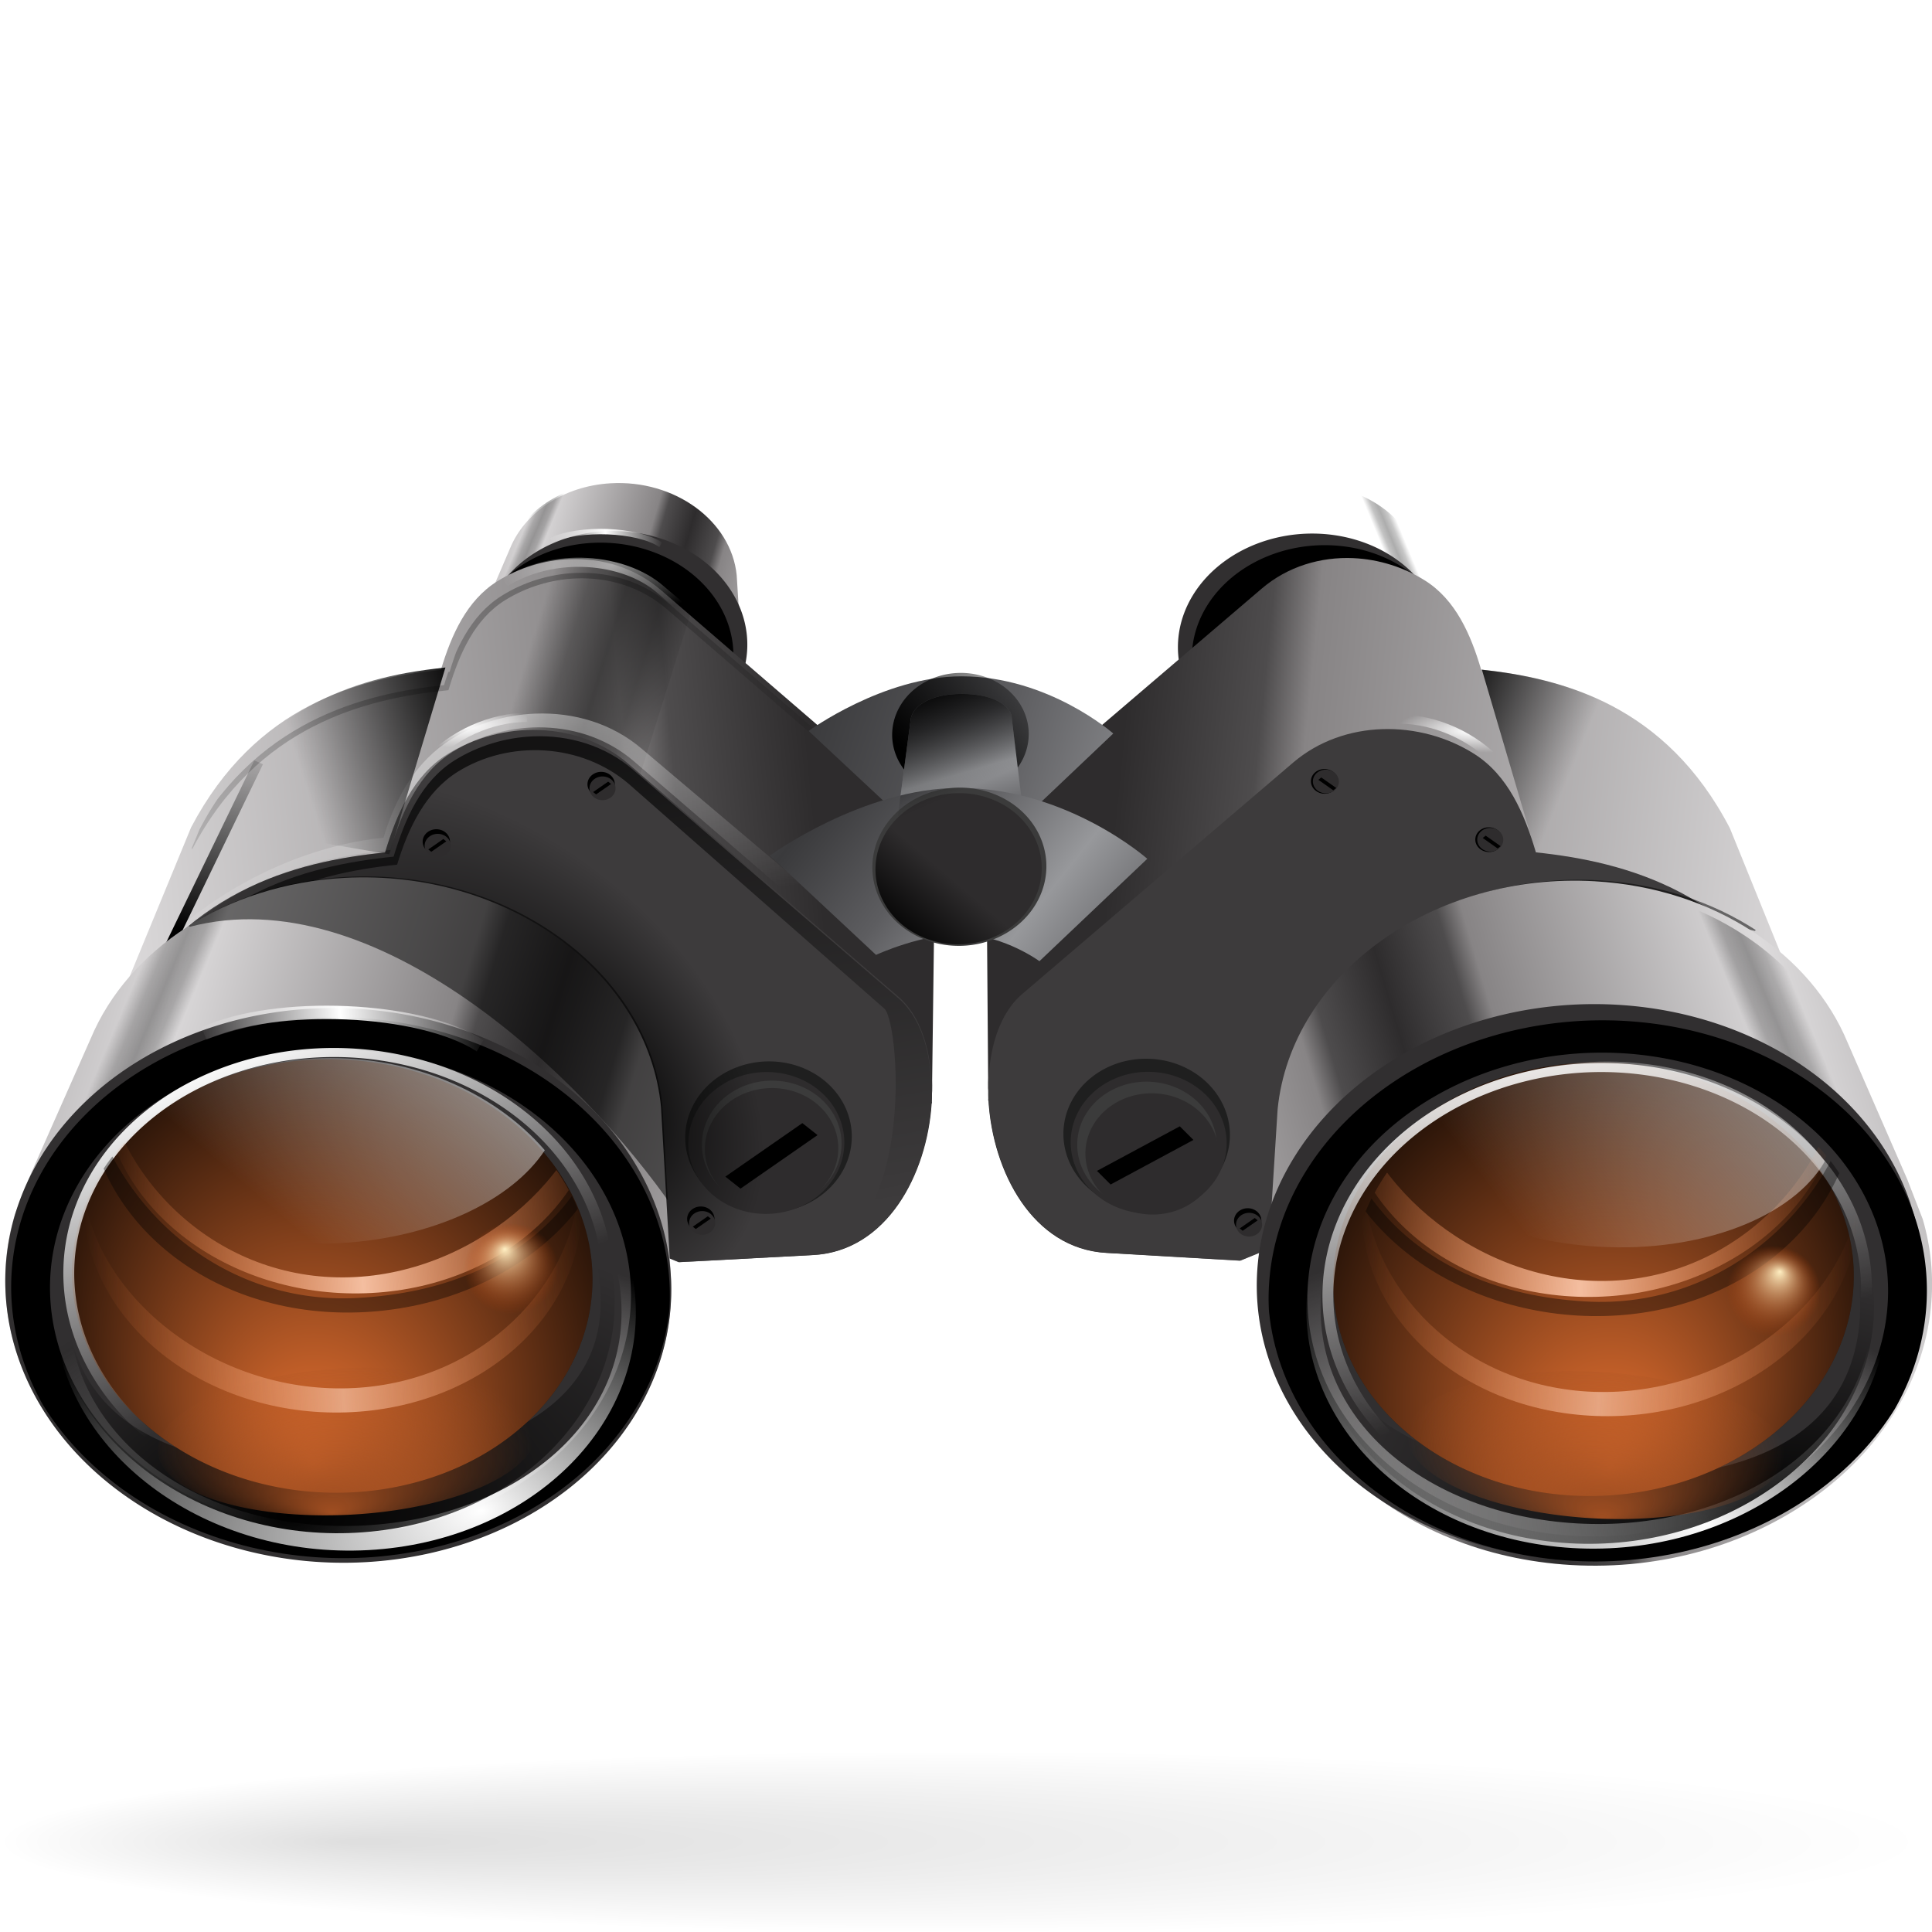 <svg xmlns="http://www.w3.org/2000/svg" viewBox="0 0 128 128" xmlns:xlink="http://www.w3.org/1999/xlink"><defs><linearGradient id="a"><stop/><stop offset="1" stop-opacity="0"/></linearGradient><linearGradient id="b"><stop stop-color="#fff"/><stop offset="1" stop-color="#fff" stop-opacity="0"/></linearGradient><linearGradient id="c"><stop stop-color="#a04e21"/><stop offset="1" stop-color="#a04e21" stop-opacity="0"/></linearGradient><filter id="d"><feGaussianBlur stdDeviation=".371"/></filter><filter id="e"><feGaussianBlur stdDeviation=".262"/></filter><filter id="f"><feGaussianBlur stdDeviation="1.437"/></filter><clipPath id="g"><path d="m1165.64-265.86h14.14c12.521 0 17.13-21.13 10.597-27.674l-26.994-26.994c-5.081-5.081-13.11-5.483-19-2.107-3.681 2.107-5.679 6.188-7.138 10.349-9.57.469-21.758 2.981-30.1 17.38z"/></clipPath><filter width="1.23" x="-.115" y="-.087" height="1.174" id="h"><feGaussianBlur stdDeviation=".872"/></filter><linearGradient id="i" x1="1320.72" gradientUnits="userSpaceOnUse" x2="1380.55" gradientTransform="translate(-317.5)"><stop stop-color="#dddbdc"/><stop offset=".743" stop-color="#878485"/><stop offset=".809" stop-color="#4e4c4d"/><stop offset="1" stop-color="#2e2c2d"/></linearGradient><clipPath id="j"><path fill="url(#i)" d="m1054.41-343.22c-2.685-.04-5.386.665-7.719 2-3.328 1.905-5.15 5.581-6.469 9.344-8.652.424-19.675 2.702-27.22 15.719l-9.688 20.938h.094c-.063.106-.125.205-.187.313l58.5 29.06h14.13c7.764 0 12.466-8.138 13.375-15.875h.031v-.188c.034-.305.041-.603.063-.906l.031-.25c.023-.386.059-.776.062-1.156l1.344-19.813c.547-4.351-.22-8.592-2.5-10.875l-24.406-24.406c-2.584-2.584-5.985-3.854-9.438-3.906"/></clipPath><filter id="k"><feGaussianBlur stdDeviation=".273"/></filter><filter id="l"><feGaussianBlur stdDeviation="1.052"/></filter><linearGradient xlink:href="#i" id="m" x1="1320.72" gradientUnits="userSpaceOnUse" x2="1380.55" gradientTransform="matrix(.94-.341.341.94-245.88 186.61)"/><clipPath id="n"><path fill="url(#m)" d="m926.54-604.18c-2.538.878-4.836 2.463-6.573 4.514-2.478 2.927-2.936 7-2.892 10.99-7.987 3.351-17.572 9.254-20.221 24.06l-1.961 22.987.088-.032c-.023.121-.048.236-.07.358l64.906 7.354 13.277-4.82c7.298-2.649 8.94-11.904 7.155-19.486l.029-.011-.064-.176c-.073-.298-.167-.581-.251-.873l-.056-.246c-.11-.371-.209-.749-.336-1.108l-5.498-19.08c-.97-4.276-3.139-8-6.06-9.369l-31.27-14.612c-3.31-1.547-6.941-1.58-10.204-.451"/></clipPath><filter width="1.225" x="-.112" y="-.227" height="1.453" id="o"><feGaussianBlur stdDeviation=".414"/></filter><filter id="p"><feGaussianBlur stdDeviation=".775"/></filter><use fill="none" stroke="#000" id="q" xlink:href="#ao" stroke-width="3.54"/><clipPath id="r"><use xlink:href="#q" transform="matrix(1.073 0-0 1.074-111.42 18.59)"/></clipPath><filter width="1.212" x="-.106" y="-.141" height="1.281" id="s"><feGaussianBlur stdDeviation="3.803"/></filter><linearGradient spreadMethod="reflect" xlink:href="#i" id="t" y1="-271.97" x1="1342.21" y2="-258.92" gradientUnits="userSpaceOnUse" x2="1379.22" gradientTransform="translate(-445.13)"/><clipPath id="u"><path fill="url(#t)" d="m919.49-293.5c-12.601 0-23.18 6.573-27.625 16l-7.156 14.5-1.906 4.281c-1.05 3.02-1.561 6.236-1.438 9.594.619 16.767 16.806 30.375 36.13 30.375 18.395 0 33.02-12.345 33.844-28l.031-.813v-18.969c-.001-.032.001-.062 0-.094-.546-14.835-14.832-26.875-31.875-26.875"/></clipPath><linearGradient spreadMethod="reflect" xlink:href="#i" id="v" y1="-271.97" x1="1342.21" y2="-258.92" gradientUnits="userSpaceOnUse" x2="1379.22" gradientTransform="matrix(.897-.442.442.897-319.7 157.48)"/><clipPath id="w"><path fill="url(#v)" d="m774.76-708.83c-11.304 5.569-17.892 16.14-17.711 26.56l-.012 16.17.182 4.683c.392 3.171 1.355 6.284 2.95 9.241 7.964 14.768 28.499 19.822 45.829 11.285 16.501-8.129 24.17-25.666 17.987-40.07l-.331-.743-8.382-17.02c-.015-.028-.026-.056-.041-.084-7.05-13.07-25.18-17.554-40.47-10.02"/></clipPath><filter id="x"><feGaussianBlur stdDeviation=".602"/></filter><filter width="1.391" x="-.195" y="-.091" height="1.183" id="y"><feGaussianBlur stdDeviation=".91"/></filter><linearGradient xlink:href="#i" id="z" y1="-304.53" x1="1320.72" y2="-307.28" gradientUnits="userSpaceOnUse" x2="1395.55" gradientTransform="matrix(.991 0 0 .989-304.41-2.797)"/><clipPath id="A"><path fill="url(#z)" d="m1054.72-342.29c-2.66-.04-5.336.658-7.647 1.978-3.297 1.885-5.102 5.521-6.409 9.242-8.571.42-19.492 2.672-26.965 15.548l-9.597 20.71h.093c-.062.105-.124.203-.186.309l57.955 28.747h13.994c7.691 0 12.35-8.05 13.25-15.703h.031v-.185c.033-.302.041-.597.062-.896l.031-.247c.023-.382.058-.767.062-1.144l1.331-19.597c.542-4.303-.218-8.499-2.477-10.757l-24.18-24.14c-2.56-2.556-5.93-3.812-9.35-3.864"/></clipPath><filter id="B"><feGaussianBlur stdDeviation=".373"/></filter><filter id="C"><feGaussianBlur stdDeviation=".268"/></filter><filter id="D"><feGaussianBlur stdDeviation=".372"/></filter><filter width="1.082" x="-.041" y="-.102" height="1.204" id="E"><feGaussianBlur stdDeviation=".818"/></filter><radialGradient fx="1521.6" fy="-250.72" cx="1524.22" cy="-260.48" id="F" r="24.75" gradientUnits="userSpaceOnUse" gradientTransform="matrix(1.311.124-.054 1.689-487.04-8.419)"><stop stop-color="#eb7331"/><stop offset="1" stop-color="#eb7331" stop-opacity="0"/></radialGradient><clipPath id="G"><use xlink:href="#q" transform="matrix(1.105 0 .035.959-810.11 3.539)"/></clipPath><filter width="1.323" x="-.161" y="-.161" height="1.322" id="H"><feGaussianBlur stdDeviation=".985"/></filter><linearGradient spreadMethod="reflect" id="I" y1="-287.56" x1="1587.48" y2="-275.46" gradientUnits="userSpaceOnUse" x2="1626.27" gradientTransform="matrix(.853.05-.048.913-73.971-100.06)"><stop stop-color="#3a3a3c"/><stop offset=".5" stop-color="#5d5d60"/><stop offset="1" stop-color="#97989b"/></linearGradient><clipPath id="J"><path fill="url(#I)" d="m1294.6-283.29c0 0 6.98-5.03 13.955-4.616 7.781.458 13.258 6.47 13.258 6.47l-8.207 7.736c0 0-2.37-2.163-5.31-2.462-2.94-.299-6.45 1.264-6.45 1.264z"/></clipPath><radialGradient fx="23.04" cx="64" cy="122" xlink:href="#a" id="K" r="64" gradientUnits="userSpaceOnUse" gradientTransform="matrix(1 0 0 .094 0 110.56)"/><linearGradient spreadMethod="reflect" xlink:href="#i" id="L" y1="-271.97" x1="1342.21" y2="-258.92" gradientUnits="userSpaceOnUse" x2="1379.22" gradientTransform="matrix(-.249-.015-.015.253 421.16 124.52)"/><linearGradient id="M" y1="-688.43" x1="758.88" y2="-688.52" gradientUnits="userSpaceOnUse" x2="765.16"><stop stop-opacity="0"/><stop offset=".25" stop-opacity=".683"/><stop offset=".5"/><stop offset=".75" stop-opacity=".73"/><stop offset="1" stop-opacity="0"/></linearGradient><linearGradient spreadMethod="reflect" xlink:href="#b" id="N" y1="-277.2" x1="1006.86" y2="-277.29" gradientUnits="userSpaceOnUse" x2="1021.92"/><linearGradient xlink:href="#i" id="O" y1="-304.53" x1="1320.72" y2="-307.28" gradientUnits="userSpaceOnUse" x2="1395.55" gradientTransform="matrix(.629-.035.035.627-812.72 299.32)"/><linearGradient xlink:href="#M" id="P" x1="924.29" gradientUnits="userSpaceOnUse" x2="940.11"/><linearGradient xlink:href="#b" id="Q" y1="-359.13" x1="1050.31" y2="-304.63" gradientUnits="userSpaceOnUse" x2="1053.82"/><linearGradient xlink:href="#i" id="R" y1="-275" x1="1308" y2="-297.2" gradientUnits="userSpaceOnUse" x2="1315.66"/><radialGradient fx="1057.81" fy="-298.02" cx="1039.52" cy="-288.62" xlink:href="#a" id="S" r="43.1" gradientUnits="userSpaceOnUse" gradientTransform="matrix(.407.341-.227.27-458.07-206.6)"/><linearGradient xlink:href="#a" id="T" y1="-320.31" x1="1143.45" y2="-265.86" gradientUnits="userSpaceOnUse" x2="1150.24"/><linearGradient xlink:href="#a" id="U" y1="-326.56" x1="1043.13" y2="-321.84" gradientUnits="userSpaceOnUse" x2="1024.19"/><radialGradient cx="1058.03" cy="-345.89" xlink:href="#b" id="V" r="11.965" gradientUnits="userSpaceOnUse" gradientTransform="matrix(1 0 0 .466.28-180.87)"/><linearGradient xlink:href="#a" id="W" y1="-346.51" x1="1040.71" y2="-306.53" gradientUnits="userSpaceOnUse" x2="1051.42"/><radialGradient cx="1041.83" cy="-325.97" xlink:href="#b" id="X" r="5.626" gradientUnits="userSpaceOnUse" gradientTransform="matrix(1.278.022-.007.401-291.86-217.51)"/><linearGradient xlink:href="#a" id="Y" y1="-289.28" x1="990.33" y2="-309.96" gradientUnits="userSpaceOnUse" x2="1000.7" gradientTransform="translate(.25.25)"/><linearGradient xlink:href="#i" id="Z" y1="-304.53" x1="1320.72" y2="-307.28" gradientUnits="userSpaceOnUse" x2="1395.55" gradientTransform="matrix(-1 0 0 1 2302.36 36.5)"/><linearGradient xlink:href="#a" id="0" y1="-328.56" x1="1044.38" y2="-323.61" gradientUnits="userSpaceOnUse" x2="1029.35"/><radialGradient cx="1041.83" cy="-325.97" xlink:href="#b" id="1" r="5.626" gradientUnits="userSpaceOnUse" gradientTransform="matrix(1.344 0 0 .401-359.14-194.32)"/><linearGradient spreadMethod="reflect" xlink:href="#I" id="2" y1="-287.56" x1="1587.48" y2="-275.46" gradientUnits="userSpaceOnUse" x2="1626.27" gradientTransform="matrix(.633 0 0 .632-951.89 230.2)"/><linearGradient spreadMethod="reflect" xlink:href="#i" id="3" y1="-271.97" x1="1342.21" y2="-258.92" gradientUnits="userSpaceOnUse" x2="1379.22" gradientTransform="translate(-356.38)"/><radialGradient fx="1530.71" fy="-239.92" cx="1523.94" cy="-239.08" xlink:href="#b" id="4" r="25.379" gradientUnits="userSpaceOnUse" gradientTransform="matrix(1.577-.347.237 1.184-822.12 572.61)"/><radialGradient fx="1520.79" fy="-241.94" cx="1523.94" cy="-239.08" xlink:href="#a" id="5" r="25.379" gradientUnits="userSpaceOnUse" gradientTransform="matrix(1.577-.347.237 1.184-822.12 572.61)"/><linearGradient xlink:href="#b" id="6" y1="-288.7" x1="1514.13" y2="-257.33" gradientUnits="userSpaceOnUse" x2="1527.49"/><radialGradient fx="1003.91" fy="-217.38" cx="1005.08" cy="-231.96" xlink:href="#c" id="7" r="19.922" gradientUnits="userSpaceOnUse" gradientTransform="matrix(.998.058-.029.51-5.154-171.6)"/><linearGradient spreadMethod="reflect" id="8" x1="1191.05" gradientUnits="userSpaceOnUse" x2="1218.42" gradientTransform="translate(-184.75-8.594)"><stop stop-color="#f4bea0"/><stop offset="1" stop-color="#e5702f" stop-opacity="0"/></linearGradient><radialGradient fx="1028.62" fy="-244.89" cx="1029.17" cy="-242.68" id="9" r="4.972" gradientUnits="userSpaceOnUse"><stop stop-color="#fff0c3"/><stop offset="1" stop-color="#c13d00" stop-opacity="0"/></radialGradient><linearGradient xlink:href="#b" id="aa" y1="-297.18" x1="941.54" y2="-260.96" gradientUnits="userSpaceOnUse" x2="905.31" gradientTransform="translate(90.23)"/><linearGradient spreadMethod="reflect" xlink:href="#i" id="ab" y1="-271.97" x1="1342.21" y2="-258.92" gradientUnits="userSpaceOnUse" x2="1379.22" gradientTransform="matrix(-.628-.038-.038.627 952.11 294.35)"/><radialGradient fx="1517.71" fy="-243.73" cx="1523.94" cy="-239.08" xlink:href="#b" id="ac" r="25.379" gradientUnits="userSpaceOnUse" gradientTransform="matrix(1.577-.347.237 1.184-822.12 572.61)"/><radialGradient fx="1510.81" fy="-244.91" cx="1513.96" cy="-242.04" xlink:href="#a" id="ad" r="25.379" gradientUnits="userSpaceOnUse" gradientTransform="matrix(1.577-.347.237 1.184-822.12 572.61)"/><linearGradient xlink:href="#b" id="ae" y1="-294.2" x1="1531.72" y2="-258.55" gradientUnits="userSpaceOnUse" x2="1516.6"/><radialGradient fx="1003.91" fy="-217.38" cx="1005.08" cy="-231.96" xlink:href="#c" id="af" r="19.922" gradientUnits="userSpaceOnUse" gradientTransform="matrix(1 0 0 .544 0-105.75)"/><linearGradient xlink:href="#b" id="ag" y1="-296.4" x1="871.22" y2="-253.66" gradientUnits="userSpaceOnUse" x2="922.89" gradientTransform="matrix(-.628-.038-.038.627 671.45 277.38)"/><linearGradient xlink:href="#a" id="ah" y1="-279.2" x1="1303.68" y2="-290.21" gradientUnits="userSpaceOnUse" x2="1317.43"/><linearGradient spreadMethod="reflect" xlink:href="#I" id="ai" x1="1069.71" gradientUnits="userSpaceOnUse" x2="1075.18" gradientTransform="matrix(.785 0-.009.528-782.58 211.76)"/><linearGradient spreadMethod="reflect" xlink:href="#I" id="aj" x1="1587.48" gradientUnits="userSpaceOnUse" x2="1603.28" gradientTransform="matrix(.785 0 0 .783-1194.69 282.26)"/><linearGradient xlink:href="#i" id="ak" y1="-275" x1="1308" y2="-291.92" gradientUnits="userSpaceOnUse" x2="1311.53"/><linearGradient xlink:href="#a" id="al" y1="-311.69" x1="1074.8" y2="-302.51" gradientUnits="userSpaceOnUse" x2="1079" gradientTransform="matrix(.785 0 0 .783-780.29 287.77)"/><linearGradient xlink:href="#a" id="am" y1="-275.4" x1="1302.97" y2="-280.13" gradientUnits="userSpaceOnUse" x2="1307.93"/><filter id="an"><feGaussianBlur stdDeviation=".51"/></filter><path stroke-linejoin="round" id="ao" d="M1549.5-264.5A24.75 24.75 0 1 1 1500 -264.5 24.75 24.75 0 1 1 1549.5 -264.5z"/><path opacity=".128" fill="url(#K)" id="ap" d="M128 122A64 6 0 1 1 0 122 64 6 0 1 1 128 122"/><path fill="url(#L)" id="aq" d="m85.21 29.17c3.143.194 5.683 2.022 6.649 4.48l1.566 3.785.411 1.114c.216.781.295 1.605.213 2.454-.408 4.24-4.651 7.44-9.47 7.144-4.588-.283-8.05-3.636-8.02-7.617l.005-.206.287-4.808c.001-.008.001-.016.001-.024.361-3.752 4.106-6.584 8.357-6.322"/><path opacity=".568" fill="url(#M)" filter="url(#x)" id="ar" d="m758.11-703.21h7.926v28.853h-7.926z" clip-path="url(#w)"/><path id="as" d="M1549.5-264.5A24.75 24.75 0 1 1 1500 -264.5 24.75 24.75 0 1 1 1549.5 -264.5"/><path fill="none" filter="url(#C)" stroke="url(#N)" id="at" stroke-width="1.331" d="m1021.25-275.25c-5.975-4.137-21.07-5.423-28.75-2.5"/><path opacity=".733" fill="url(#P)" filter="url(#l)" id="au" d="m924.42-612.9h15.556v39.598h-15.556z" clip-path="url(#n)"/><path fill-rule="evenodd" id="av" d="m44.95 84.62l8.89-.492c7.871-.436 10.03-13.846 5.697-17.725l-17.91-15.99c-3.371-3.01-8.43-2.983-12.02-.66-2.241 1.45-3.354 4.078-4.126 6.739-5.999.627-13.574 2.627-18.317 11.947z"/><path fill="url(#Q)" filter="url(#d)" fill-rule="evenodd" id="aw" d="m1049.31-326.31c-3.121-.047-6.258.729-8.969 2.281-3.869 2.215-6.217 6-7.75 10.375-7.594.373-17 3.725-24.813 11l-4.469 7.438c8.339-14.12 20.438-16.596 29.938-17.06 1.459-4.162 3.444-8.236 7.125-10.344 5.897-3.376 13.919-2.987 19 2.094l27 27c2.659 2.663 3.498 7.731 2.688 12.813.058-.333.117-.667.156-1h.031v-.188c.034-.305.041-.603.063-.906l.031-.25c.023-.386.059-.776.062-1.156l.563-7.793c-.431-.841-.944-1.599-1.563-2.219l-28.09-27.582c-3-3-6.987-4.44-11-4.5m35.09 56.25c-.366.424-.749.817-1.156 1.188.407-.37.79-.763 1.156-1.188m-5.406 3.719c-.293.094-.602.151-.906.219.304-.066.613-.127.906-.219m-1.063.281c-.298.062-.598.089-.906.125.304-.034.613-.066.906-.125"/><path fill="#1f1f1f" filter="url(#e)" id="ax" d="M1314.234-281.5A6.234 6.234 0 1 1 1301.766 -281.5 6.234 6.234 0 1 1 1314.234 -281.5"/><path id="ay" d="M1314.5-281.5A6.5 6.5 0 1 1 1301.5 -281.5 6.5 6.5 0 1 1 1314.5 -281.5"/><path id="az" d="M1314.111-281.5A6.11 6.11 0 1 1 1301.889 -281.5 6.11 6.11 0 1 1 1314.111 -281.5"/><path opacity=".824" fill="url(#T)" filter="url(#f)" fill-rule="evenodd" id="aA" d="m1152.88-323.81c-2.919-.044-5.87.704-8.406 2.156-3.619 2.072-5.566 6.07-7 10.156-9.407.462-21.391 2.94-29.594 17.09l.897.345c7.881-13.407 20.03-16.1 29.02-16.541 1.379-3.932 3.448-7.79 6.927-9.781 5.572-3.19 13.14-2.447 17.937 2.354l25.5 26.03c1.58 1.943 1.831 26.16-10 26.16h1.125c12.309 0 16.832-20.783 10.406-27.22l-26.531-26.531c-2.809-2.809-6.527-4.162-10.281-4.219" clip-path="url(#g)"/><path id="aB" d="m328.35-957.89h.404v1.951h-.404z"/><path opacity=".733" fill="none" filter="url(#k)" stroke="url(#V)" id="aC" d="m1046.89-340.8c5.347-3.087 12.651-1.989 16.276 1.636l6.616 6.52" clip-path="url(#j)"/><path fill="none" filter="url(#o)" id="aD" d="m1037.54-321.53c2.997-3.037 7.111-4.602 10.878-4.429"/><path opacity=".711" filter="url(#s)" id="aE" d="m913.25-314.25c-6.344 0-21.674 13.424-10.469 25.281 19.695-4.202 40.21 18.327 49.22 33.719l11.125-5.531c14.999 3.968 2.751-14.06 2.75-14.09-.546-14.835-35.582-39.38-52.625-39.37" clip-path="url(#u)"/><path id="aF" d="m1524.75-289.87c-14 0-25.375 11.373-25.375 25.375 0 14 11.373 25.375 25.375 25.375 14 0 25.375-11.373 25.375-25.375 0-14-11.373-25.375-25.375-25.375m0 1.25c13.322 0 24.13 10.803 24.13 24.13 0 13.322-10.907 22.772-24.23 22.772-13.322 0-24.02-9.45-24.02-22.772 0-13.322 10.803-24.12 24.13-24.12"/><path id="aG" d="m1524.75-289.87c-14 0-25.375 11.373-25.375 25.375 0 14 11.373 25.375 25.375 25.375 14 0 25.375-11.373 25.375-25.375 0-14-11.373-25.375-25.375-25.375m0 1.25c13.322 0 24.13 10.803 24.13 24.13 0 13.322-11.138 18.14-24.459 18.14-13.322 0-23.791-4.815-23.791-18.14 0-13.322 10.803-24.12 24.13-24.12"/><path filter="url(#E)" id="aH" d="M1025-231.961A19.922 8.008 0 1 1 985.156 -231.961 19.922 8.008 0 1 1 1025 -231.961"/><path opacity=".857" fill="url(#8)" filter="url(#D)" id="aI" d="m979.03-261.5c-.081.879-.127 1.782-.094 2.688.484 13.11 13.147 23.75 28.25 23.75 15.1 0 26.952-10.642 26.469-23.75-.015-.41-.024-.814-.062-1.219-1.114 11.834-11.969 22.23-26.02 22.23-14.631 0-27.351-11.162-28.547-23.703"/><path fill="url(#8)" filter="url(#D)" id="aJ" d="m979.03-261.5c-.081.879-.127 1.782-.094 2.688.484 13.11 13.147 23.75 28.25 23.75 15.1 0 26.952-10.642 26.469-23.75-.015-.41-.024-.814-.062-1.219-1.114 11.834-14.01 23.05-28.06 23.05-14.631 0-25.307-11.98-26.503-24.521"/><path opacity=".374" id="aK" d="m979.03-261.5c-.081.879-.127 1.782-.094 2.688.484 13.11 12.204 23.353 27.306 23.353 15.1 0 27.896-10.245 27.412-23.353-.015-.41-.024-.814-.062-1.219-1.114 11.834-10.01 23.05-28.06 23.05-14.631 0-25.307-11.98-26.503-24.521"/><path fill="url(#9)" id="aL" d="M1034.144-242.679A4.972 4.972 0 1 1 1024.2 -242.679 4.972 4.972 0 1 1 1034.144 -242.679"/><path id="aM" d="m60.35 47.3c.111-.72 1.078-1.694 3.378-1.694 2.303 0 3.333.955 3.321 1.694l.895 7.675h-8.582z"/></defs><g transform="translate(.853-30.839)"><use xlink:href="#ap" transform="translate(-.853 30.839)"/><use xlink:href="#ap" transform="matrix(-1 0 0 1 127.15 30.839)"/><g transform="matrix(.999 0 0 .965-.799 32.803)"><g transform="matrix(-1.002 0 0 1 125.81 1.975)"><use xlink:href="#aq"/><use xlink:href="#ar" transform="matrix(-.23.098.097.234 332.26 119.05)"/><use fill="#312f30" xlink:href="#as" transform="matrix(-.353-.022-.03.31 615.22 155.68)"/><use filter="url(#p)" stroke="#000" xlink:href="#ao" stroke-width="3.101" clip-path="url(#r)" transform="matrix(-.328-.02-.028.289 578.44 147.8)"/><use xlink:href="#at" transform="matrix(-.251-.014-.016.279 333.81 124.48)"/></g><g transform="matrix(1.002 0 0 1 1.762 2.148)"><use xlink:href="#aq"/><use xlink:href="#ar" transform="matrix(-.23.098.097.234 332.26 119.05)"/><use fill="#312f30" xlink:href="#as" transform="matrix(-.353-.022-.03.31 615.22 155.68)"/><use filter="url(#p)" stroke="#000" xlink:href="#ao" stroke-width="3.101" clip-path="url(#r)" transform="matrix(-.328-.02-.028.289 578.44 147.8)"/><use xlink:href="#at" transform="matrix(-.251-.014-.016.279 333.81 124.48)"/></g><path fill="url(#O)" fill-rule="evenodd" d="m37.707 36.35c-1.689.068-3.363.604-4.782 1.523-2.026 1.311-3.043 3.679-3.741 6.085-5.424.567-12.274 2.379-16.562 10.805l-5.36 13.468.059-.003c-.036.069-.072.133-.107.203l37.787 16.192 8.879-.491c4.88-.27 7.552-5.537 7.854-10.421l.02-.001-.007-.118c.01-.192.005-.38.008-.571l.011-.158c.001-.243.01-.489-.001-.727l.154-12.472c.192-2.747-.438-5.381-1.951-6.733l-16.193-14.457c-1.714-1.53-3.897-2.209-6.069-2.122"/><use xlink:href="#au" transform="matrix(.603.181-.182.601-630.6 231.69)"/><use fill="#3d3b3c" xlink:href="#av"/><use xlink:href="#aw" transform="matrix(.629-.035.035.627-613.14 288.28)"/><use xlink:href="#ax" transform="matrix(.885-.049.046.832-1093.72 374.33)"/><use fill="url(#R)" xlink:href="#ay" transform="matrix(.795-.044.042.748-977.27 344.55)"/><use fill="#3b3b3b" filter="url(#e)" xlink:href="#az" transform="matrix(.757-.042.04.712-927.77 331.88)"/><use fill="url(#R)" xlink:href="#ay" transform="matrix(.68-.038.036.639-828.19 306.41)"/><use fill="url(#S)" xlink:href="#av"/><use xlink:href="#aA" transform="matrix(.629-.035.035.627-678.52 291.9)"/><path d="m95.24 25.318h1.301v6.291h-1.301z" transform="matrix(.774.633-.812.584 0 0)"/><use filter="url(#e)" xlink:href="#az" transform="matrix(.148-.008.008.139-151.52 101.4)"/><use fill="url(#R)" xlink:href="#ay" transform="matrix(.133-.007.007.125-132.09 96.43)"/><use xlink:href="#aB" transform="matrix(.487.398-.511.367-609.11 272.49)"/><use filter="url(#e)" xlink:href="#az" transform="matrix(.148-.008.008.139-162.45 105.34)"/><use fill="url(#R)" xlink:href="#ay" transform="matrix(.133-.007.007.125-143.02 100.37)"/><use xlink:href="#aB" transform="matrix(.487.398-.511.367-620.04 276.43)"/><path fill="url(#U)" filter="url(#h)" fill-rule="evenodd" clip-path="url(#j)" d="m1040.13-331.87c-4.484.226-16.599 1.472-19.781 7.188l3.844 10.781 8.906 2.094z" transform="matrix(.629-.035.035.627-613.14 288.28)"/><use xlink:href="#aC" transform="matrix(.629-.035.035.627-613.14 288.28)"/><path opacity=".582" fill="none" filter="url(#filter6072)" stroke="url(#W)" stroke-width=".594" d="m1088.25-312.41l-24.406-24.406c-2.584-2.584-5.985-3.854-9.438-3.906-2.685-.04-5.386.665-7.719 2-3.328 1.905-5.15 5.581-6.469 9.344-8.652.424-20.11 2.789-27.657 15.806" clip-path="url(#A)" transform="matrix(.635-.035.035.634-619.47 290.41)"/><use stroke="url(#X)" xlink:href="#aD" transform="matrix(.629-.035.035.627-613.14 288.28)"/><path fill="none" filter="url(#y)" stroke="url(#Y)" d="m999.92-306.62l-10.607 19.799" transform="matrix(.629-.035.035.627-601.12 277.55)"/><g transform="matrix(.628.038-.038.627-506.29 193.24)"><path fill="url(#Z)" fill-rule="evenodd" d="m930.46-306.72c2.685-.04 5.386.665 7.719 2 3.328 1.905 5.15 5.581 6.469 9.344 8.652.424 19.675 2.702 27.22 15.719l9.688 20.938h-.094c.063.106.125.205.187.313l-58.5 29.06h-14.12c-7.764 0-12.466-8.138-13.375-15.875h-.031v-.188c-.034-.305-.041-.603-.063-.906l-.031-.25c-.023-.386-.059-.776-.062-1.156l-1.344-19.813c-.547-4.351.22-8.592 2.5-10.875l24.406-24.406c2.584-2.584 5.985-3.854 9.438-3.906"/><use xlink:href="#au" transform="matrix(-.94.341.341.94 2007.56-55)"/><path fill="#3d3b3c" fill-rule="evenodd" d="m923.22-229.36h-14.14c-12.521 0-17.13-21.13-10.597-27.674l26.994-26.994c5.081-5.081 13.11-5.483 19-2.107 3.681 2.107 5.679 6.188 7.138 10.349 9.57.469 21.758 2.981 30.1 17.38z"/><use xlink:href="#aw" transform="matrix(-1 0 0 1 1984.86 36.5)"/><use xlink:href="#ax" transform="matrix(1.408 0 0 1.327-929.14 131.02)"/><use fill="url(#R)" xlink:href="#ay" transform="matrix(1.265 0 0 1.192-741.83 93.91)"/><use fill="#3b3b3b" filter="url(#e)" xlink:href="#az" transform="matrix(1.204 0 0 1.135-662.2 78.14)"/><use fill="url(#R)" xlink:href="#ay" transform="matrix(1.082 0 0 1.019-502.03 46.41)"/><use xlink:href="#aA" transform="matrix(-1 0 0 1 2088.86 36.5)"/><path d="m298.59-826.48h2.069v10h-2.069z" transform="matrix(.737.676-.842.539 0 0)"/><use filter="url(#e)" xlink:href="#az" transform="matrix(-.235 0 0 .221 1236.29-219.97)"/><use fill="url(#R)" xlink:href="#ay" transform="matrix(-.211 0 0 .199 1205.04-226.16)"/><use xlink:href="#aB" transform="matrix(-.737.676.842.539 1977.08 11.751)"/><use filter="url(#e)" xlink:href="#az" transform="matrix(-.235 0 0 .221 1253.97-214.66)"/><use fill="url(#R)" xlink:href="#ay" transform="matrix(-.211 0 0 .199 1222.72-220.85)"/><use xlink:href="#aB" transform="matrix(-.737.676.842.539 1994.76 17.05)"/><path fill="url(#0)" filter="url(#h)" fill-rule="evenodd" clip-path="url(#j)" d="m1040.13-331.87c-4.484.226-9.599.972-14.531 3.438l-.656 1.781 8.156 14.844z" transform="matrix(-1 0 0 1 1984.86 36.5)"/><use xlink:href="#aC" transform="matrix(-1 0 0 1 1984.86 36.5)"/><path opacity=".582" fill="none" filter="url(#filter6072)" stroke="url(#W)" stroke-width=".594" d="m1088.25-312.41l-24.406-24.406c-2.584-2.584-5.985-3.854-9.438-3.906-2.685-.04-5.386.665-7.719 2-3.328 1.905-5.15 5.581-6.469 9.344-8.652.424-19.675 2.702-27.22 15.719" transform="matrix(-1.009 0 0 1.011 1995.09 39.33)"/><use stroke="url(#1)" xlink:href="#aD" transform="matrix(-1 0 0 1 1984.86 36.5)"/></g><path fill="url(#2)" fill-rule="evenodd" d="m53.57 48.15c0 0 4.97-3.752 10.146-3.752 5.774 0 10.06 3.927 10.06 3.927l-5.773 5.672c0 0-1.837-1.396-4.02-1.484-2.187-.087-4.723 1.134-4.723 1.134z"/><g transform="matrix(.629-.035.035.627-601.12 277.55)"><path fill="url(#3)" d="m1008.24-293.5c-12.601 0-23.18 6.573-27.625 16l-7.156 14.5-1.906 4.281c-1.05 3.02-1.561 6.236-1.438 9.594.619 16.767 16.806 30.375 36.13 30.375 18.395 0 33.02-12.345 33.844-28l.031-.813v-18.969c-.001-.032.001-.062 0-.094-.546-14.835-14.832-26.875-31.875-26.875"/><use xlink:href="#ar" transform="rotate(26.225)"/><use fill="#312f30" xlink:href="#as" transform="matrix(1.414 0 .045 1.227-1138.98 75.49)"/><use fill="none" filter="url(#p)" stroke="#000" xlink:href="#ao" stroke-width="3.101" clip-path="url(#r)" transform="matrix(1.316 0 .042 1.141-990.15 53.4)"/><use xlink:href="#aE" transform="translate(88.9-.1)"/><use fill="url(#4)" filter="url(#B)" xlink:href="#aF" transform="matrix(1.205 0 .039 1.045-821.34 29.898)"/><use fill="url(#5)" xlink:href="#aG" transform="matrix(1.164 0 .037 1.011-760.48 19.801)"/><use xlink:href="#at" transform="matrix(1.007.007-.002 1.099-7.473 20.969)"/><use xlink:href="#as" transform="matrix(1.105 0 .035.959-671.05 3.539)"/><use fill="url(#F)" xlink:href="#as" transform="matrix(1.105 0 .035.959-671.05 3.539)"/><use fill="none" stroke="url(#6)" xlink:href="#ao" transform="matrix(1.144 0 .037.993-729.37 12.671)"/><use fill="url(#7)" xlink:href="#aH"/><g clip-path="url(#G)" transform="translate(138.99)"><use xlink:href="#aI" transform="matrix(.956 0 0 .956-96.02-10.419)"/><use xlink:href="#aJ" transform="matrix(.956 0 0 .956-93.29-23.31)"/><use xlink:href="#aK" transform="matrix(1.025 0 0 1.043-162.62-.4)"/></g><use xlink:href="#aL" transform="translate(-5.8-7.182)"/><path fill="url(#aa)" d="m1003.86-273.97c-8.985 0-16.85 3.752-21.625 9.563 2.972 6.218 12.276 10.75 23.25 10.75 9.89 0 18.396-3.657 22.16-8.938-5.06-6.824-13.896-11.375-23.781-11.375"/></g><use xlink:href="#aE" transform="matrix(-.628-.038-.038.627 672.29 277.37)"/><path fill="url(#ab)" d="m105.73 58.47c7.919.479 14.319 5 16.751 11.08l3.945 9.363 1.035 2.757c.545 1.932.744 3.969.538 6.07-1.028 10.489-11.719 18.405-23.859 17.671-11.56-.699-20.28-8.995-20.2-18.841l.011-.511.723-11.893c.002-.02.002-.039.004-.059.908-9.28 10.345-16.286 21.05-15.638"/><use xlink:href="#ar" transform="matrix(-.581.243.244.579 728.16 280.81)"/><use fill="#312f30" xlink:href="#as" transform="matrix(-.889-.054-.075.768 1441.04 371.43)"/><use fill="none" filter="url(#p)" stroke="#000" xlink:href="#ao" stroke-width="3.101" clip-path="url(#r)" transform="matrix(-.827-.05-.07.714 1348.36 351.93)"/><use fill="url(#ac)" filter="url(#an)" xlink:href="#aF" transform="matrix(-.757-.046-.064.654 1243.17 330.77)"/><use fill="url(#ad)" xlink:href="#aG" transform="matrix(-.732-.044-.062.632 1205.31 322.13)"/><use xlink:href="#at" transform="matrix(-.633-.034-.041.689 732.05 294.24)"/><use xlink:href="#as" transform="matrix(-.695-.042-.059.6 1149.72 308.53)"/><use fill="url(#F)" xlink:href="#as" transform="matrix(-.695-.042-.059.6 1149.72 308.53)"/><use fill="none" stroke="url(#ae)" xlink:href="#ao" transform="matrix(-.719-.043-.061.621 1186.03 316.48)"/><use fill="url(#af)" xlink:href="#aH" transform="matrix(-.628-.038-.038.627 728.16 280.81)"/><g clip-path="url(#G)" transform="matrix(-.628-.038-.038.627 640.81 275.53)"><use xlink:href="#aI" transform="matrix(.956 0 0 .956-96.02-10.419)"/><use xlink:href="#aJ" transform="matrix(.956 0 0 .956-93.29-23.31)"/><use xlink:href="#aK" transform="matrix(1.025 0 0 1.043-162.62-.4)"/></g><use opacity=".648" xlink:href="#aL" transform="matrix(-.628-.038-.038.627 754.66 277.89)"/><path fill="url(#ag)" d="m107.74 70.884c5.646.342 10.446 2.993 13.225 6.817-2.104 3.785-8.124 6.273-15.02 5.856-6.215-.376-11.421-2.992-13.583-6.446 3.44-4.086 9.166-6.603 15.378-6.228"/><use fill="url(#ah)" filter="url(#H)" xlink:href="#az" clip-path="url(#J)" transform="matrix(.74-.041.039.69-893.3 296.25)"/><use fill="url(#ai)" xlink:href="#aM"/><path fill="url(#aj)" fill-rule="evenodd" d="m51 56.709c0 0 6.157-4.649 12.571-4.649 7.154 0 12.462 4.865 12.462 4.865l-7.152 7.03c0 0-2.276-1.73-4.985-1.838-2.709-.108-5.852 1.406-5.852 1.406z"/><use fill="#3b3b3b" filter="url(#e)" xlink:href="#az" transform="matrix(.943-.052.049.887-1156.08 375.18)"/><use fill="url(#ak)" xlink:href="#ay" transform="matrix(.847-.047.044.797-1031.97 343.44)"/><use fill="url(#al)" xlink:href="#aM"/><use filter="url(#e)" xlink:href="#az" transform="matrix(.148-.008.008.139-144.91 131.24)"/><use fill="url(#R)" xlink:href="#ay" transform="matrix(.133-.007.007.125-125.48 126.27)"/><use xlink:href="#aB" transform="matrix(.487.398-.511.367-602.5 302.33)"/><use filter="url(#e)" xlink:href="#az" transform="matrix(.148-.008.008.139-108.64 131.36)"/><use fill="url(#R)" xlink:href="#ay" transform="matrix(.133-.007.007.125-89.21 126.39)"/><use xlink:href="#aB" transform="matrix(.487.398-.511.367-566.23 302.45)"/><use opacity=".355" fill="url(#am)" xlink:href="#ay" transform="matrix(.847-.047.044.797-1031.97 343.44)"/></g></g></svg>